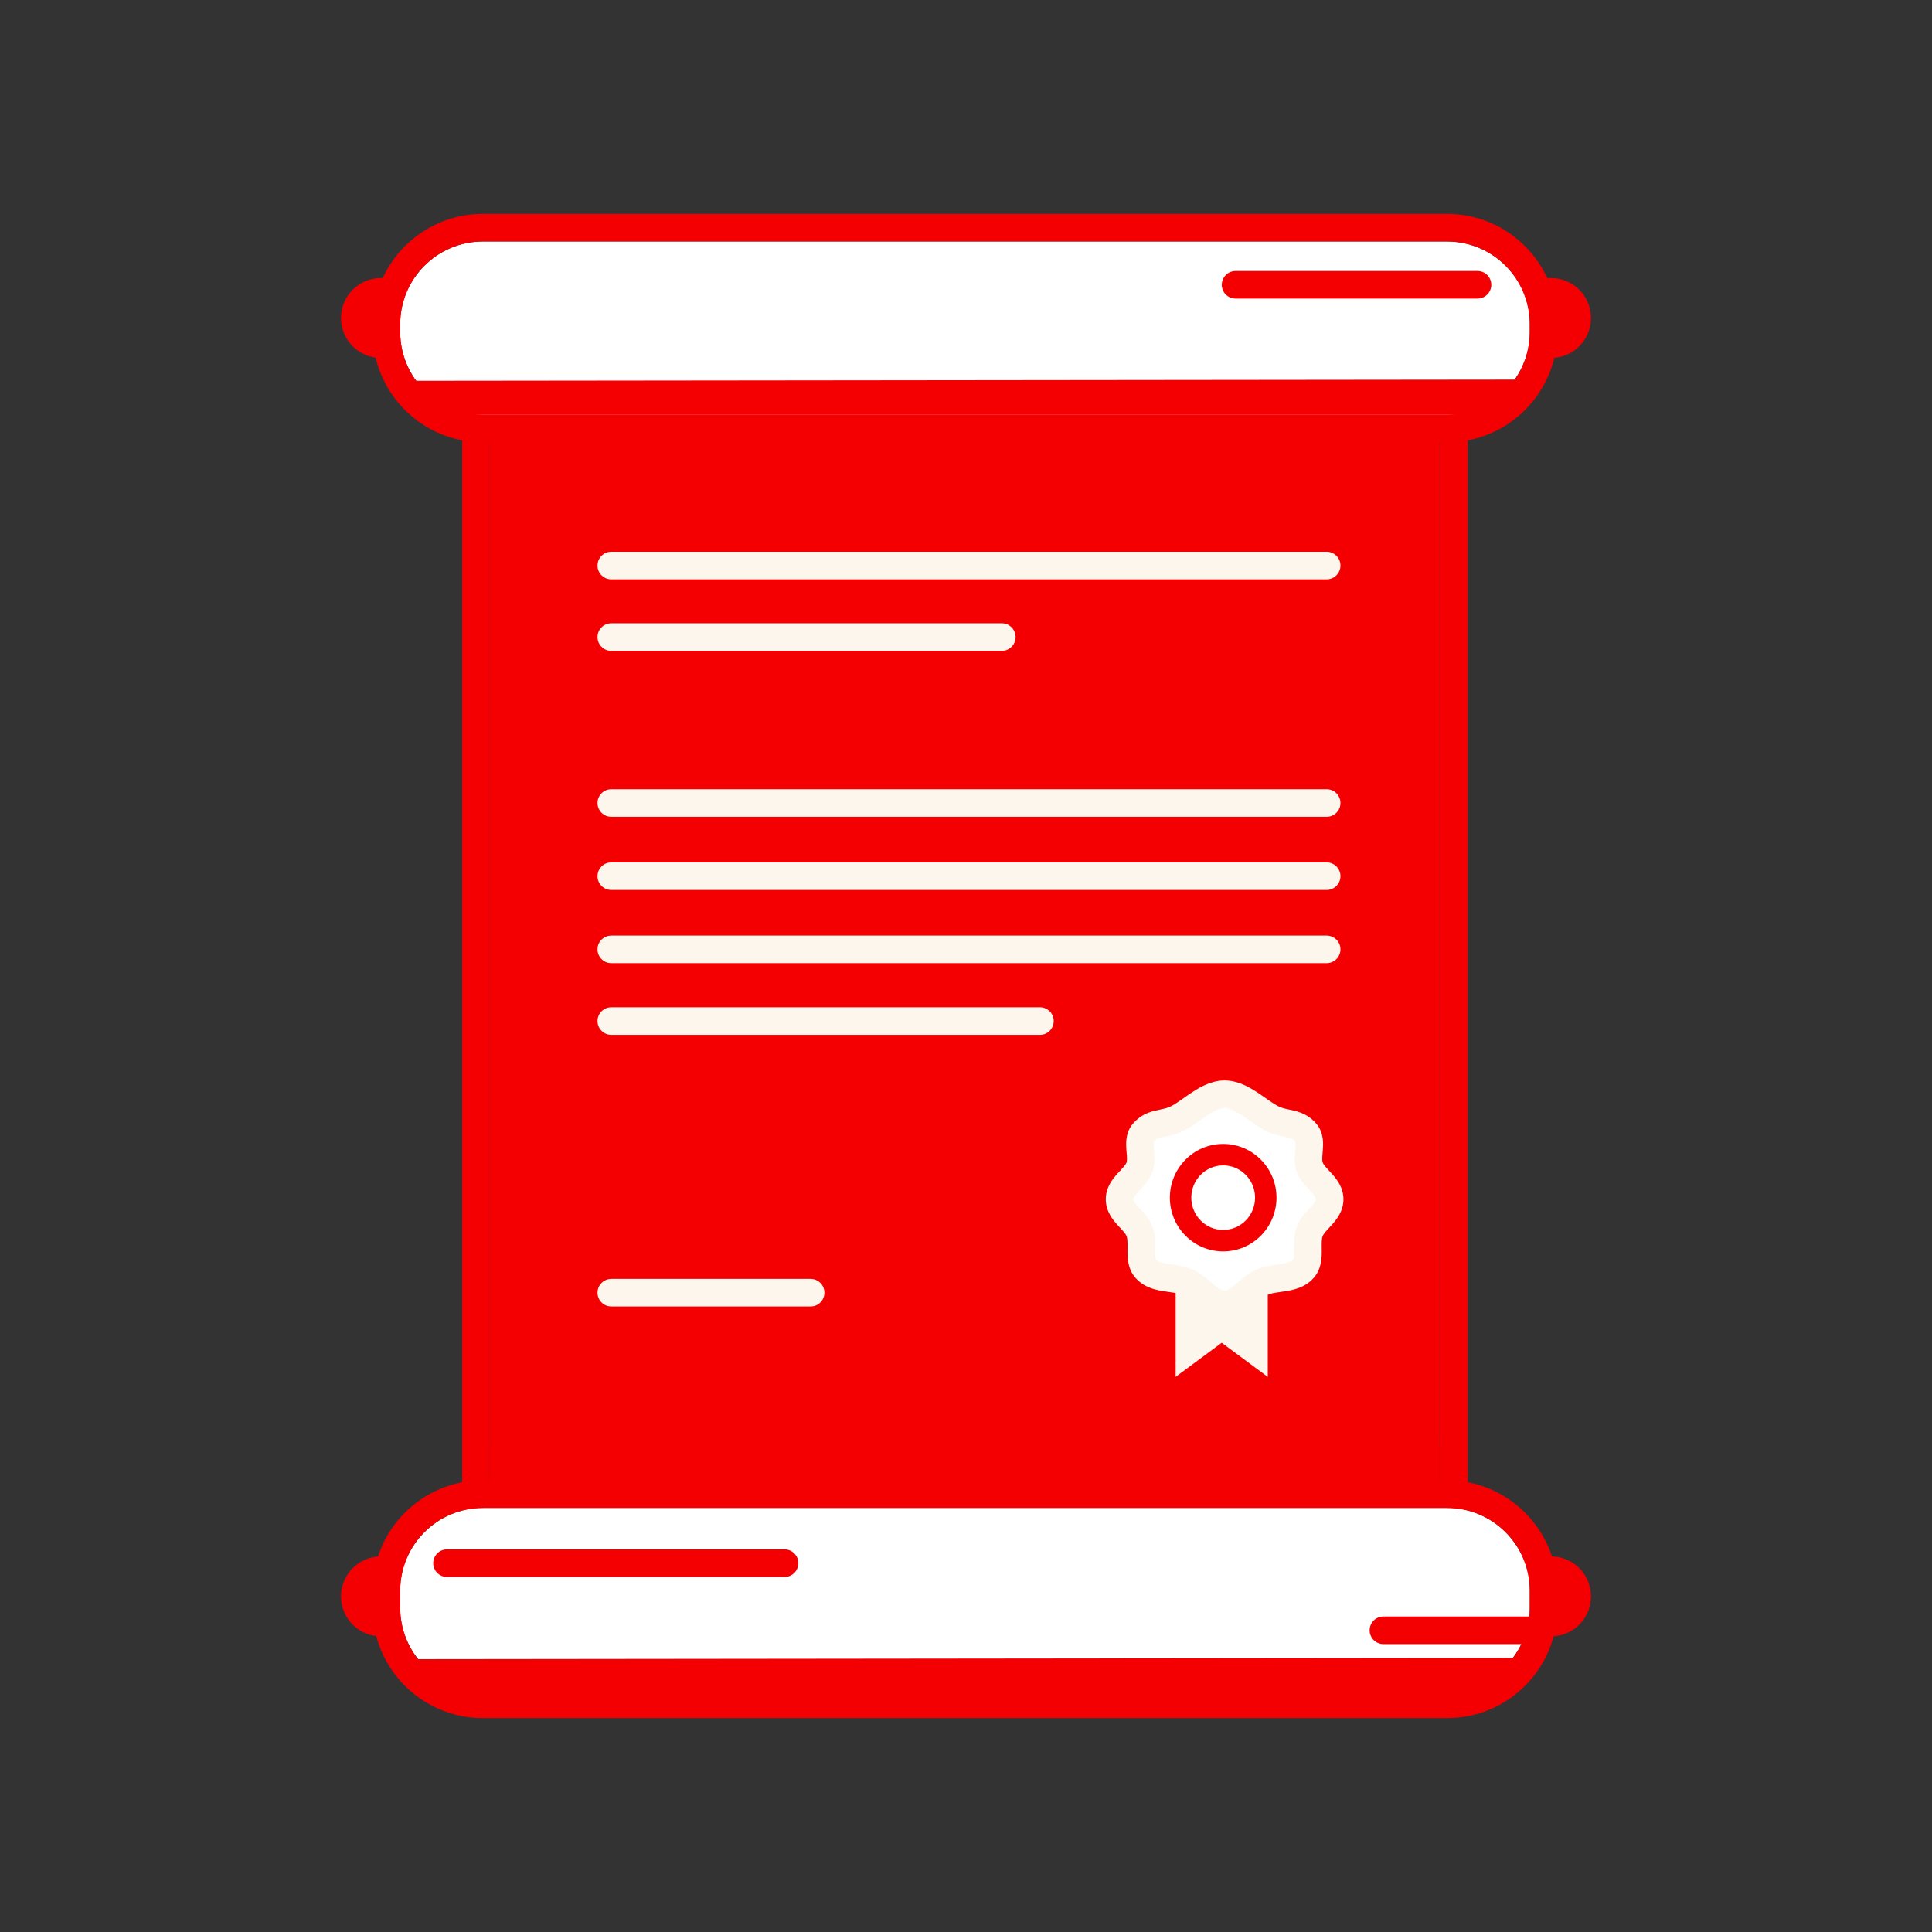 <svg width="250" height="250" viewBox="0 0 250 250" fill="none" xmlns="http://www.w3.org/2000/svg">
<rect x="0" y="0" width="250" height="250" fill="#333333" stroke="none"/>
<path d="M44.125 206.574C44.125 203.719 46.44 201.404 49.294 201.404H200.705C203.561 201.404 205.875 203.719 205.875 206.574C205.875 209.428 203.561 211.742 200.705 211.742H49.294C46.44 211.742 44.125 209.428 44.125 206.574Z" fill="#F40003"/>
<path d="M44.125 41.152C44.125 38.297 46.44 35.982 49.294 35.982H200.705C203.561 35.982 205.875 38.297 205.875 41.152C205.875 44.007 203.561 46.321 200.705 46.321H49.294C46.44 46.321 44.125 44.007 44.125 41.152Z" fill="#F40003"/>
<path d="M63.38 55.352C63.38 47.466 69.773 41.074 77.658 41.074H172.079C179.964 41.074 186.357 47.466 186.357 55.352V192.88C186.357 200.766 179.964 207.158 172.079 207.158H77.658C69.773 207.158 63.38 200.766 63.38 192.88V55.352Z" fill="#F40003"/>
<path fill-rule="evenodd" clip-rule="evenodd" d="M77.658 37.505H172.079C181.936 37.505 189.926 45.495 189.926 55.352V192.88C189.926 202.736 181.936 210.727 172.079 210.727H77.658C67.802 210.727 59.811 202.736 59.811 192.88V55.352C59.811 45.495 67.802 37.505 77.658 37.505ZM77.658 41.074C69.773 41.074 63.38 47.466 63.38 55.352V192.88C63.38 200.766 69.773 207.158 77.658 207.158H172.079C179.964 207.158 186.357 200.766 186.357 192.88V55.352C186.357 47.466 179.964 41.074 172.079 41.074H77.658Z" fill="#F40003"/>
<path d="M63.38 187.007H186.357V193.244H63.38V187.007Z" fill="#F40003"/>
<path d="M51.786 41.956C51.786 36.042 56.58 31.248 62.494 31.248H187.244C193.158 31.248 197.951 36.042 197.951 41.956V42.957C197.951 48.871 193.158 53.665 187.244 53.665H62.494C56.58 53.665 51.786 48.871 51.786 42.957V41.956Z" fill="white"/>
<path fill-rule="evenodd" clip-rule="evenodd" d="M62.494 27.678H187.244C195.129 27.678 201.522 34.071 201.522 41.956V42.956C201.522 50.842 195.129 57.234 187.244 57.234H62.494C54.608 57.234 48.216 50.842 48.216 42.956V41.956C48.216 34.071 54.608 27.678 62.494 27.678ZM62.494 31.248C56.58 31.248 51.786 36.042 51.786 41.956V42.956C51.786 48.87 56.58 53.665 62.494 53.665H187.244C193.158 53.665 197.951 48.87 197.951 42.956V41.956C197.951 36.042 193.158 31.248 187.244 31.248H62.494Z" fill="#F40003"/>
<path fill-rule="evenodd" clip-rule="evenodd" d="M158.097 36.852C158.097 35.866 158.896 35.067 159.881 35.067H191.188C192.173 35.067 192.972 35.866 192.972 36.852C192.972 37.838 192.173 38.637 191.188 38.637H159.881C158.896 38.637 158.097 37.838 158.097 36.852Z" fill="#F40003"/>
<path d="M61.061 53.665H188.676C192.071 53.665 195.039 51.841 196.656 49.12L53.176 49.276C54.812 51.91 57.732 53.665 61.061 53.665Z" fill="#F40003"/>
<path d="M51.786 205.832C51.786 199.918 56.58 195.123 62.494 195.123H187.244C193.158 195.123 197.951 199.918 197.951 205.832V208.045C197.951 213.959 193.158 218.752 187.244 218.752H62.494C56.58 218.752 51.786 213.959 51.786 208.045V205.832Z" fill="white"/>
<path fill-rule="evenodd" clip-rule="evenodd" d="M62.494 191.554H187.244C195.129 191.554 201.522 197.947 201.522 205.832V208.045C201.522 215.93 195.129 222.322 187.244 222.322H62.494C54.608 222.322 48.216 215.93 48.216 208.045V205.832C48.216 197.947 54.608 191.554 62.494 191.554ZM62.494 195.123C56.58 195.123 51.786 199.918 51.786 205.832V208.045C51.786 213.959 56.58 218.752 62.494 218.752H187.244C193.158 218.752 197.951 213.959 197.951 208.045V205.832C197.951 199.918 193.158 195.123 187.244 195.123H62.494Z" fill="#F40003"/>
<path fill-rule="evenodd" clip-rule="evenodd" d="M56.061 202.273C56.061 201.287 56.86 200.488 57.846 200.488H101.52C102.506 200.488 103.305 201.287 103.305 202.273C103.305 203.26 102.506 204.059 101.52 204.059H57.846C56.86 204.059 56.061 203.26 56.061 202.273Z" fill="#F40003"/>
<path fill-rule="evenodd" clip-rule="evenodd" d="M177.229 210.959C177.229 209.975 178.028 209.174 179.013 209.174H197.951C198.938 209.174 199.736 209.975 199.736 210.959C199.736 211.945 198.938 212.744 197.951 212.744H179.013C178.028 212.744 177.229 211.945 177.229 210.959Z" fill="#F40003"/>
<path d="M61.061 219.086H188.676C192.071 219.086 195.039 217.262 196.656 214.541L53.176 214.697C54.812 217.332 57.732 219.086 61.061 219.086Z" fill="#F40003"/>
<path fill-rule="evenodd" clip-rule="evenodd" d="M77.318 73.183C77.318 72.197 78.117 71.398 79.103 71.398H171.67C172.655 71.398 173.454 72.197 173.454 73.183C173.454 74.169 172.655 74.968 171.67 74.968H79.103C78.117 74.968 77.318 74.169 77.318 73.183Z" fill="#FDF6EC"/>
<path fill-rule="evenodd" clip-rule="evenodd" d="M77.318 103.91C77.318 102.924 78.117 102.125 79.103 102.125H171.67C172.655 102.125 173.454 102.924 173.454 103.91C173.454 104.895 172.655 105.694 171.67 105.694H79.103C78.117 105.694 77.318 104.895 77.318 103.91Z" fill="#FDF6EC"/>
<path fill-rule="evenodd" clip-rule="evenodd" d="M77.318 113.379C77.318 112.393 78.117 111.594 79.103 111.594H171.67C172.655 111.594 173.454 112.393 173.454 113.379C173.454 114.364 172.655 115.163 171.67 115.163H79.103C78.117 115.163 77.318 114.364 77.318 113.379Z" fill="#FDF6EC"/>
<path fill-rule="evenodd" clip-rule="evenodd" d="M77.318 122.848C77.318 121.862 78.117 121.063 79.103 121.063H171.67C172.655 121.063 173.454 121.862 173.454 122.848C173.454 123.834 172.655 124.633 171.67 124.633H79.103C78.117 124.633 77.318 123.834 77.318 122.848Z" fill="#FDF6EC"/>
<path fill-rule="evenodd" clip-rule="evenodd" d="M77.318 132.124C77.318 131.138 78.117 130.339 79.103 130.339H134.566C135.551 130.339 136.35 131.138 136.35 132.124C136.35 133.11 135.551 133.909 134.566 133.909H79.103C78.117 133.909 77.318 133.11 77.318 132.124Z" fill="#FDF6EC"/>
<path fill-rule="evenodd" clip-rule="evenodd" d="M77.318 82.438C77.318 81.452 78.117 80.653 79.103 80.653H129.632C130.618 80.653 131.417 81.452 131.417 82.438C131.417 83.423 130.618 84.222 129.632 84.222H79.103C78.117 84.222 77.318 83.423 77.318 82.438Z" fill="#FDF6EC"/>
<path fill-rule="evenodd" clip-rule="evenodd" d="M77.318 167.274C77.318 166.289 78.117 165.49 79.103 165.49H104.896C105.882 165.49 106.681 166.289 106.681 167.274C106.681 168.26 105.882 169.059 104.896 169.059H79.103C78.117 169.059 77.318 168.26 77.318 167.274Z" fill="#FDF6EC"/>
<path fill-rule="evenodd" clip-rule="evenodd" d="M158.088 173.753L164.05 178.169V160.145H152.126V178.169L158.088 173.753Z" fill="#FDF6EC"/>
<path d="M172.056 155.186C172.056 156.896 170.054 157.817 169.478 159.325C168.892 160.856 169.724 162.969 168.658 164.176C167.366 165.64 165.049 165.137 163.239 165.937C161.56 166.679 160.418 168.778 158.464 168.778C156.51 168.778 155.368 166.679 153.689 165.937C151.879 165.137 149.562 165.64 148.27 164.176C147.204 162.969 148.036 160.856 147.45 159.325C146.874 157.817 144.872 156.896 144.872 155.186C144.872 153.475 146.874 152.554 147.45 151.046C147.97 149.688 147.015 147.718 147.918 146.61C149.119 145.134 150.624 145.602 152.336 144.736C154.178 143.804 156.259 141.593 158.464 141.593C160.668 141.593 162.75 143.804 164.592 144.736C166.304 145.602 167.809 145.134 169.01 146.61C169.913 147.718 168.958 149.688 169.478 151.046C170.054 152.554 172.056 153.475 172.056 155.186Z" fill="white"/>
<path fill-rule="evenodd" clip-rule="evenodd" d="M154.777 145.319C154.279 145.663 153.719 146.037 153.142 146.329C152.236 146.787 151.293 146.982 150.691 147.107C150.559 147.134 150.443 147.158 150.348 147.181C149.797 147.312 149.56 147.429 149.321 147.714C149.317 147.738 149.269 147.929 149.32 148.599C149.325 148.666 149.331 148.739 149.338 148.819C149.364 149.137 149.398 149.545 149.4 149.926C149.403 150.421 149.36 151.05 149.117 151.684C148.875 152.319 148.506 152.831 148.18 153.226C147.964 153.487 147.7 153.771 147.487 154C147.404 154.089 147.329 154.171 147.268 154.238C146.702 154.863 146.656 155.07 146.656 155.186C146.656 155.301 146.702 155.508 147.268 156.134C147.329 156.201 147.404 156.282 147.487 156.371C147.7 156.6 147.964 156.885 148.18 157.145C148.506 157.54 148.875 158.053 149.117 158.687C149.36 159.321 149.433 159.952 149.458 160.472C149.476 160.838 149.471 161.242 149.467 161.569C149.466 161.682 149.465 161.785 149.465 161.875C149.463 162.789 149.572 162.955 149.608 162.996C149.811 163.225 150.152 163.395 151.071 163.544C151.205 163.566 151.361 163.587 151.534 163.612C152.316 163.72 153.442 163.877 154.41 164.305C155.037 164.582 155.563 164.962 155.988 165.304C156.206 165.48 156.499 165.734 156.746 165.948C156.895 166.076 157.027 166.191 157.117 166.266C157.818 166.851 158.165 166.993 158.464 166.993C158.763 166.993 159.11 166.851 159.811 166.266C159.901 166.191 160.033 166.076 160.182 165.948C160.429 165.734 160.722 165.48 160.94 165.304C161.365 164.962 161.891 164.582 162.518 164.305C163.486 163.877 164.612 163.72 165.395 163.612C165.567 163.587 165.723 163.566 165.857 163.544C166.776 163.395 167.118 163.225 167.32 162.996C167.356 162.955 167.465 162.789 167.463 161.875C167.463 161.785 167.462 161.682 167.461 161.569C167.457 161.242 167.452 160.838 167.47 160.472C167.495 159.952 167.569 159.321 167.811 158.687C168.054 158.053 168.422 157.54 168.748 157.145C168.964 156.885 169.228 156.6 169.441 156.372C169.524 156.282 169.599 156.201 169.66 156.134C170.227 155.508 170.272 155.301 170.272 155.186C170.272 155.07 170.227 154.863 169.66 154.238C169.599 154.171 169.524 154.089 169.441 154C169.228 153.771 168.964 153.487 168.748 153.226C168.422 152.831 168.054 152.319 167.811 151.684C167.568 151.05 167.525 150.421 167.528 149.926C167.53 149.545 167.564 149.137 167.59 148.819C167.597 148.74 167.603 148.666 167.608 148.599C167.659 147.929 167.611 147.738 167.608 147.714C167.369 147.429 167.131 147.312 166.58 147.181C166.485 147.158 166.369 147.134 166.237 147.107C165.635 146.982 164.692 146.787 163.786 146.329C163.209 146.037 162.649 145.663 162.152 145.319C161.981 145.201 161.82 145.088 161.664 144.978C161.331 144.745 161.02 144.526 160.689 144.31C159.697 143.663 159.006 143.378 158.464 143.378C157.922 143.378 157.231 143.663 156.239 144.31C155.908 144.526 155.597 144.745 155.264 144.978C155.108 145.088 154.947 145.201 154.777 145.319ZM154.289 141.321C155.349 140.629 156.802 139.809 158.464 139.809C160.126 139.809 161.579 140.629 162.639 141.321C163.023 141.571 163.418 141.848 163.774 142.098C163.918 142.199 164.056 142.296 164.184 142.385C164.663 142.717 165.054 142.97 165.397 143.144C165.844 143.369 166.205 143.446 166.743 143.561C166.936 143.602 167.153 143.648 167.405 143.708C168.321 143.926 169.438 144.309 170.394 145.483C171.338 146.642 171.225 148.109 171.17 148.827C171.169 148.842 171.168 148.856 171.167 148.87C171.158 148.99 171.149 149.1 171.141 149.201C171.117 149.493 171.098 149.716 171.097 149.947C171.095 150.237 171.128 150.364 171.145 150.409C171.19 150.528 171.288 150.696 171.499 150.952C171.649 151.133 171.789 151.284 171.962 151.469C172.063 151.577 172.175 151.697 172.306 151.842C172.885 152.482 173.841 153.591 173.841 155.186C173.841 156.78 172.885 157.889 172.306 158.529C172.175 158.674 172.063 158.795 171.962 158.903C171.789 159.088 171.649 159.238 171.499 159.42C171.288 159.675 171.19 159.843 171.145 159.962C171.094 160.094 171.052 160.301 171.035 160.646C171.023 160.897 171.026 161.13 171.029 161.414C171.031 161.551 171.032 161.7 171.033 161.869C171.034 162.696 171.026 164.191 169.996 165.357C168.907 166.591 167.444 166.902 166.429 167.067C166.128 167.116 165.861 167.155 165.621 167.19C164.91 167.293 164.43 167.362 163.961 167.57C163.748 167.664 163.502 167.824 163.179 168.084C162.964 168.257 162.812 168.391 162.639 168.542C162.491 168.671 162.329 168.814 162.098 169.006C161.32 169.656 160.119 170.563 158.464 170.563C156.809 170.563 155.608 169.656 154.83 169.006C154.6 168.814 154.437 168.671 154.289 168.542C154.116 168.391 153.964 168.257 153.749 168.084C153.426 167.824 153.18 167.664 152.967 167.57C152.498 167.362 152.018 167.293 151.307 167.19C151.067 167.155 150.8 167.116 150.499 167.067C149.484 166.902 148.021 166.591 146.932 165.357C145.902 164.191 145.894 162.696 145.896 161.869C145.896 161.7 145.897 161.551 145.899 161.414C145.903 161.13 145.905 160.897 145.893 160.646C145.876 160.301 145.834 160.094 145.784 159.962C145.738 159.843 145.64 159.675 145.429 159.42C145.279 159.238 145.139 159.088 144.966 158.903C144.865 158.795 144.753 158.674 144.622 158.529C144.043 157.889 143.087 156.78 143.087 155.186C143.087 153.591 144.043 152.482 144.622 151.842C144.753 151.697 144.865 151.577 144.966 151.469C145.139 151.284 145.279 151.133 145.429 150.952C145.64 150.696 145.738 150.528 145.784 150.409C145.801 150.364 145.833 150.237 145.831 149.947C145.83 149.716 145.812 149.493 145.787 149.201C145.779 149.1 145.77 148.99 145.761 148.87C145.76 148.856 145.759 148.842 145.758 148.827C145.703 148.109 145.59 146.642 146.534 145.483C147.49 144.309 148.607 143.926 149.523 143.708C149.775 143.648 149.992 143.602 150.186 143.561C150.723 143.446 151.084 143.369 151.531 143.144C151.874 142.97 152.265 142.717 152.745 142.385C152.872 142.296 153.01 142.2 153.154 142.098C153.51 141.848 153.905 141.571 154.289 141.321Z" fill="#FDF6EC"/>
<path fill-rule="evenodd" clip-rule="evenodd" d="M165.178 154.978C165.178 158.784 162.122 161.93 158.279 161.93C154.435 161.93 151.379 158.784 151.379 154.978C151.379 151.172 154.435 148.026 158.279 148.026C162.122 148.026 165.178 151.172 165.178 154.978ZM158.279 159.156C160.557 159.156 162.404 157.285 162.404 154.978C162.404 152.67 160.557 150.8 158.279 150.8C156 150.8 154.154 152.67 154.154 154.978C154.154 157.285 156 159.156 158.279 159.156Z" fill="#F40003"/>
</svg>
